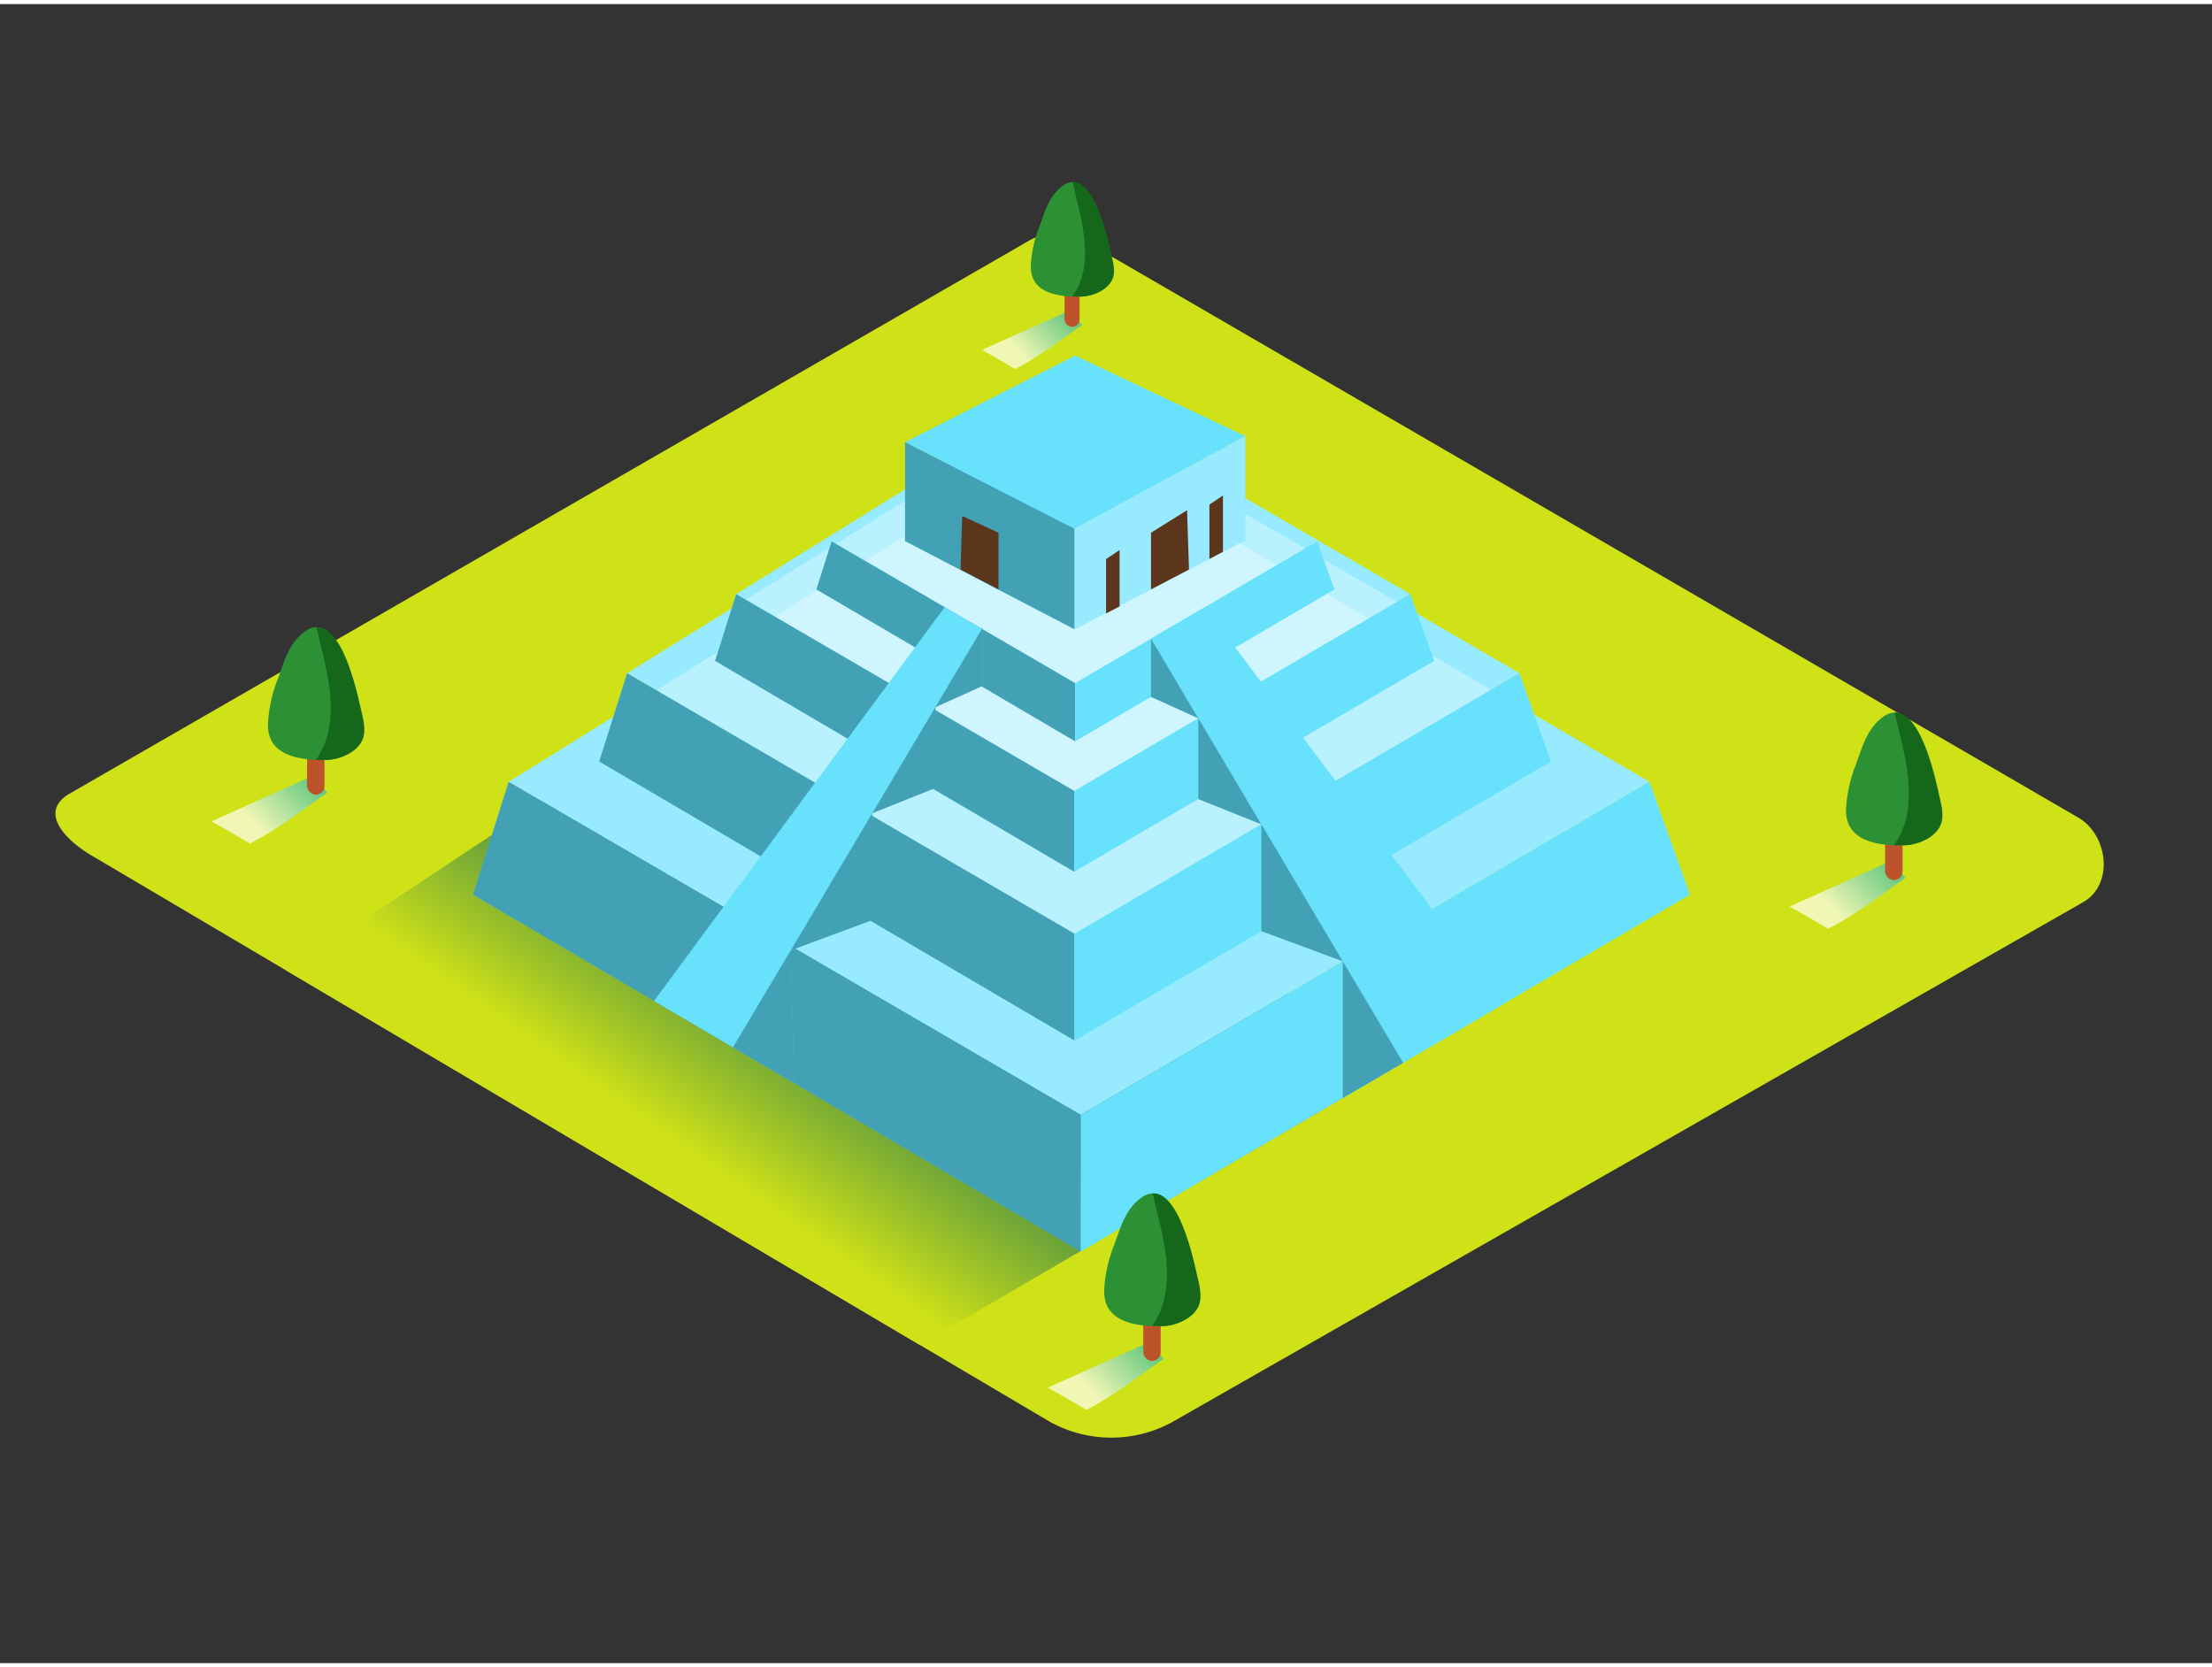 <svg xmlns="http://www.w3.org/2000/svg" xmlns:xlink="http://www.w3.org/1999/xlink" viewBox="0 0 400 300" width="406" height="306" class="illustration styles_illustrationTablet__1DWOa"><rect x="0" y="0" width="400" height="300" fill="#333333" stroke="none"/><defs><linearGradient id="linear-gradient" x1="131.78" y1="213.16" x2="153.86" y2="181.61" gradientUnits="userSpaceOnUse"><stop offset="0.01" stop-color="#cfe217"></stop><stop offset="1" stop-color="#39844a"></stop></linearGradient><linearGradient id="linear-gradient-2" x1="57.62" y1="136.71" x2="45.76" y2="147.99" gradientUnits="userSpaceOnUse"><stop offset="0" stop-color="#00a99d"></stop><stop offset="1" stop-color="#fff"></stop></linearGradient><linearGradient id="linear-gradient-3" x1="342.99" y1="152.17" x2="331.13" y2="163.44" xlink:href="#linear-gradient-2"></linearGradient><linearGradient id="linear-gradient-4" x1="208.83" y1="239.12" x2="196.97" y2="250.39" xlink:href="#linear-gradient-2"></linearGradient><linearGradient id="linear-gradient-5" x1="194.3" y1="52.98" x2="184.07" y2="62.71" xlink:href="#linear-gradient-2"></linearGradient></defs><title>PP</title><g style="isolation: isolate;"><g id="Layer_2" data-name="Layer 2"><path d="M189.73,256.29,17.23,154.35c-5.49-3.08-10.2-8.15-4.85-11.46L185.51,43.11c2.6-1.61,6.54-2.66,9.18-1.13L375.77,147.07c5.49,3.19,6.48,12.1,1,15.29L212.47,256.13A22.94,22.94,0,0,1,189.73,256.29Z" fill="#cfe217"></path><polyline points="253.73 191.43 166.34 242.47 51.88 174.82 134.71 119.87" fill="url(#linear-gradient)"></polyline><polygon points="91.98 140.64 195.43 200.86 298.27 140.64 214.33 91.81 190.04 82.86 164.02 95.94 91.98 140.64" fill="#68e1fd"></polygon><polygon points="113.4 121 194.31 168.1 274.75 121 209.1 82.81 190.1 75.81 169.75 86.04 113.4 121" fill="#68e1fd"></polygon><polygon points="133.13 106.7 194.25 142.29 255.02 106.7 205.42 77.85 191.07 72.56 175.69 80.29 133.13 106.7" fill="#68e1fd"></polygon><polygon points="150.38 97.16 194.42 122.79 238.19 97.16 202.46 76.38 192.12 72.56 181.05 78.13 150.38 97.16" fill="#68e1fd"></polygon><polygon points="91.98 140.64 195.43 200.86 298.27 140.64 214.33 91.81 190.04 82.86 164.02 95.94 91.98 140.64" fill="#fff" opacity="0.32"></polygon><polygon points="91.98 140.64 85.53 161.04 195.43 225.57 195.43 200.86 91.98 140.64" fill="#68e1fd"></polygon><polygon points="113.4 121 108.35 136.96 194.31 187.43 194.31 168.1 113.4 121" fill="#68e1fd"></polygon><polygon points="133.13 106.7 129.31 118.76 194.25 156.89 194.25 142.29 133.13 106.7" fill="#68e1fd"></polygon><polygon points="150.38 97.16 147.63 105.84 194.42 133.31 194.42 122.79 150.38 97.16" fill="#68e1fd"></polygon><polygon points="91.98 140.64 85.53 161.04 195.43 225.57 195.43 200.86 91.98 140.64" fill="#16515b" opacity="0.44"></polygon><polygon points="195.43 225.57 305.6 161.04 298.27 140.64 195.43 200.86 195.43 225.57" fill="#68e1fd"></polygon><polygon points="113.4 121 194.31 168.1 274.75 121 209.1 82.81 190.1 75.81 169.75 86.04 113.4 121" fill="#fff" opacity="0.32"></polygon><polygon points="113.4 121 108.35 136.96 194.31 187.43 194.31 168.1 113.4 121" fill="#16515b" opacity="0.44"></polygon><polygon points="194.31 187.43 280.48 136.96 274.75 121 194.31 168.1 194.31 187.43" fill="#68e1fd"></polygon><polygon points="133.13 106.7 194.25 142.29 255.02 106.7 205.42 77.85 191.07 72.56 175.69 80.29 133.13 106.7" fill="#fff" opacity="0.32"></polygon><polygon points="133.13 106.7 129.31 118.76 194.25 156.89 194.25 142.29 133.13 106.7" fill="#68e1fd"></polygon><polygon points="150.38 97.16 147.63 105.84 194.42 133.31 194.42 122.79 150.38 97.16" fill="#68e1fd"></polygon><polygon points="133.13 106.7 129.31 118.76 194.25 156.89 194.25 142.29 133.13 106.7" fill="#16515b" opacity="0.44"></polygon><polygon points="194.25 156.89 259.35 118.76 255.02 106.7 194.25 142.29 194.25 156.89" fill="#68e1fd"></polygon><polygon points="150.38 97.16 147.63 105.84 194.42 133.31 194.42 122.79 150.38 97.16" fill="#16515b" opacity="0.44"></polygon><polygon points="194.42 133.31 241.31 105.84 238.19 97.16 194.42 122.79 194.42 133.31" fill="#68e1fd"></polygon><polygon points="163.66 79.22 194.33 94.88 225.18 78.13 194.42 63.57 163.66 79.22" fill="#68e1fd"></polygon><polygon points="163.66 79.22 163.66 97.1 194.33 113.06 194.33 94.88 163.66 79.22" fill="#68e1fd"></polygon><polygon points="163.66 79.22 163.66 97.1 194.33 113.06 194.33 94.88 163.66 79.22" fill="#16515b" opacity="0.44"></polygon><polygon points="194.33 113.06 225.18 96.94 225.18 78.13 194.33 94.88 194.33 113.06" fill="#68e1fd"></polygon><polygon points="194.33 113.06 225.18 96.94 225.18 78.13 194.33 94.88 194.33 113.06" fill="#fff" opacity="0.32"></polygon><polygon points="208.14 105.84 208.14 95.59 214.66 91.52 215.01 102.25 208.14 105.84" fill="#5b361c"></polygon><polygon points="218.7 100.33 218.7 90.51 221.15 88.86 221.15 99.05 218.7 100.33" fill="#5b361c"></polygon><polygon points="200.01 110.19 200.01 100.36 202.46 98.72 202.46 108.91 200.01 110.19" fill="#5b361c"></polygon><polygon points="180.56 105.84 180.56 95.59 174 92.57 173.69 102.25 180.56 105.84" fill="#5b361c"></polygon><polygon points="208.14 114.76 253.73 191.43 271.89 180.79 217.87 109.06 208.14 114.76" fill="#68e1fd"></polygon><polygon points="177.69 113.06 132.56 188.66 118.26 180.26 170.83 109.06 177.69 113.06" fill="#68e1fd"></polygon><polygon points="208.14 114.76 208.14 125.28 216.69 129.15 216.69 143.75 228.1 148.32 228.1 167.64 242.83 173.1 242.83 197.81 253.73 191.43 208.14 114.76" fill="#68e1fd"></polygon><polygon points="177.69 112.76 177.69 123.28 169.14 127.15 169.14 141.75 157.74 146.32 157.74 165.64 143 171.1 143.61 195.15 132.56 188.66 177.69 112.76" fill="#68e1fd"></polygon><polygon points="208.14 114.76 208.14 125.28 216.69 129.15 216.69 143.75 228.1 148.32 228.1 167.64 242.83 173.1 242.83 197.81 253.73 191.43 208.14 114.76" fill="#16515b" opacity="0.44"></polygon><polygon points="177.69 112.76 177.69 123.28 169.14 127.15 169.14 141.75 157.74 146.32 157.74 165.64 143 171.1 143.61 195.15 132.56 188.66 177.69 112.76" fill="#16515b" opacity="0.44"></polygon><path d="M59.18,142.6l-2.43-3.13L38.21,147.8c1.81.93,4.44,2.52,7,4C50.21,149.23,54.54,145.81,59.18,142.6Z" opacity="0.68" fill="url(#linear-gradient-2)" style="mix-blend-mode: multiply;"></path><rect x="55.53" y="122.09" width="3.15" height="20.87" rx="1.57" ry="1.57" fill="#bc532a"></rect><path d="M64.87,126.36c-.73-3.15-4-17-9.67-12.95-2.93,2.09-3.76,5.36-4.93,8.55a25.46,25.46,0,0,0-1.82,8.27c-.09,5.77,5.78,6.48,10.28,6.46,2.59,0,6.29-1.54,6.89-4.36.36-1.7-.26-3.7-.62-5.36Z" fill="#2c9135"></path><path d="M65.15,127l-.14-.61c-.64-2.79-3.24-14-7.78-13.69,1.35,5.89,3.34,12.11,2.28,18.14a13.79,13.79,0,0,1-2.4,5.84c.6,0,1.2,0,1.77,0,2.59,0,6.29-1.54,6.89-4.36C66.13,130.64,65.51,128.63,65.15,127Z" fill="#156819"></path><path d="M344.55,158l-2.43-3.13-18.54,8.34c1.81.93,4.44,2.52,7,4C335.58,164.69,339.91,161.26,344.55,158Z" opacity="0.68" fill="url(#linear-gradient-3)" style="mix-blend-mode: multiply;"></path><rect x="340.89" y="137.54" width="3.15" height="20.87" rx="1.57" ry="1.57" fill="#bc532a"></rect><path d="M350.24,141.81c-.73-3.15-4-17-9.67-12.95-2.93,2.09-3.76,5.36-4.93,8.55a25.46,25.46,0,0,0-1.82,8.27c-.09,5.77,5.78,6.48,10.28,6.46,2.59,0,6.29-1.54,6.89-4.36.36-1.7-.26-3.7-.62-5.36Z" fill="#2c9135"></path><path d="M350.52,142.42l-.14-.61c-.64-2.79-3.24-14-7.78-13.69,1.35,5.89,3.34,12.11,2.28,18.14a13.79,13.79,0,0,1-2.4,5.84c.6,0,1.2,0,1.77,0,2.59,0,6.29-1.54,6.89-4.36C351.5,146.09,350.88,144.09,350.52,142.42Z" fill="#156819"></path><path d="M210.39,245,208,241.86l-18.54,8.34c1.81.93,4.44,2.52,7,4C201.42,251.64,205.75,248.21,210.39,245Z" opacity="0.68" fill="url(#linear-gradient-4)" style="mix-blend-mode: multiply;"></path><rect x="206.74" y="224.49" width="3.15" height="20.87" rx="1.57" ry="1.57" fill="#bc532a"></rect><path d="M216.09,228.76c-.73-3.15-4-17-9.67-12.95-2.93,2.09-3.76,5.36-4.93,8.55a25.46,25.46,0,0,0-1.82,8.27c-.09,5.77,5.78,6.48,10.28,6.46,2.59,0,6.29-1.54,6.89-4.36.36-1.7-.26-3.7-.62-5.36Z" fill="#2c9135"></path><path d="M216.36,229.37l-.14-.61c-.64-2.79-3.24-14-7.78-13.69,1.35,5.89,3.34,12.11,2.28,18.14a13.79,13.79,0,0,1-2.4,5.84c.6,0,1.2,0,1.77,0,2.59,0,6.29-1.54,6.89-4.36C217.34,233,216.72,231,216.36,229.37Z" fill="#156819"></path><path d="M195.65,58.05l-2.1-2.7-16,7.19c1.56.8,3.83,2.18,6,3.46C187.91,63.78,191.64,60.82,195.65,58.05Z" opacity="0.68" fill="url(#linear-gradient-5)" style="mix-blend-mode: multiply;"></path><rect x="192.5" y="40.36" width="2.72" height="18.01" rx="1.36" ry="1.36" fill="#bc532a"></rect><path d="M200.56,44c-.63-2.72-3.41-14.69-8.34-11.17-2.53,1.8-3.24,4.62-4.25,7.38a22,22,0,0,0-1.57,7.13c-.08,5,5,5.59,8.87,5.57,2.24,0,5.43-1.33,5.95-3.76.31-1.46-.22-3.19-.53-4.63Z" fill="#2c9135"></path><path d="M200.8,44.57l-.12-.53c-.55-2.4-2.79-12-6.72-11.81,1.16,5.08,2.88,10.45,2,15.65a11.89,11.89,0,0,1-2.07,5c.52,0,1,0,1.53,0,2.24,0,5.43-1.33,5.95-3.76C201.65,47.73,201.11,46,200.8,44.57Z" fill="#156819"></path></g></g></svg>